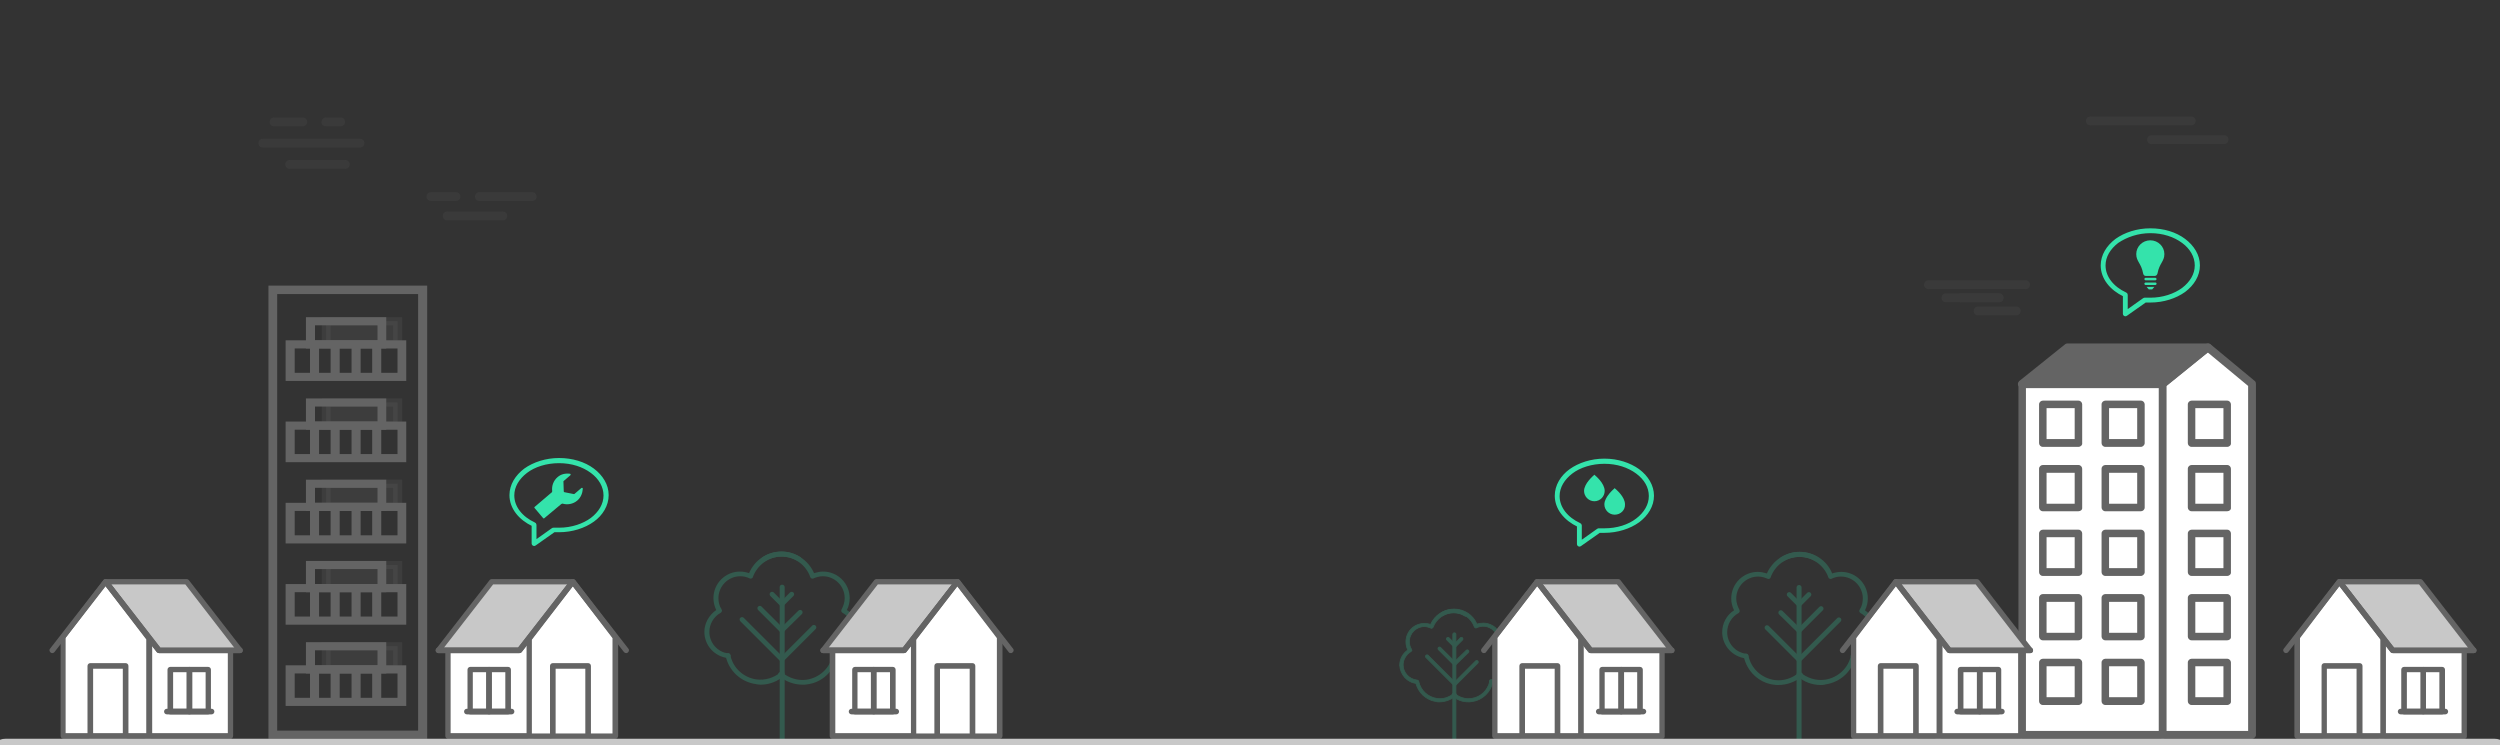 <?xml version="1.0" encoding="utf-8"?>
<!-- Generator: Adobe Illustrator 18.1.1, SVG Export Plug-In . SVG Version: 6.00 Build 0)  -->
<svg version="1.1" id="Layer_1" xmlns="http://www.w3.org/2000/svg" xmlns:xlink="http://www.w3.org/1999/xlink" x="0px" y="0px"
	 viewBox="0 0 800 238.5" enable-background="new 0 0 800 238.5" xml:space="preserve">
<rect x="0" y="0" width="800" height="238.5" fill="#333333" stroke="none"/>
<g opacity="0.22">
	<g>
		<path fill="#34E3AB" d="M250.3,237.4c0.4,0,0.8-0.3,0.8-0.8v-48.7c0-0.4-0.3-0.8-0.8-0.8s-0.8,0.3-0.8,0.8v48.7
			C249.5,237,249.9,237.4,250.3,237.4z"/>
		<g>
			<path fill="#34E3AB" d="M250.3,211.7c0.2,0,0.4-0.1,0.5-0.2l10.2-10.2c0.3-0.3,0.3-0.8,0-1.1c-0.3-0.3-0.8-0.3-1.1,0l-9.7,9.7
				l-12.2-12.2c-0.3-0.3-0.8-0.3-1.1,0c-0.3,0.3-0.3,0.8,0,1.1l12.7,12.7C249.9,211.6,250.1,211.7,250.3,211.7z"/>
			<path fill="#34E3AB" d="M250.3,202.4c0.2,0,0.4-0.1,0.5-0.2l5.8-5.7c0.3-0.3,0.3-0.8,0-1.1c-0.3-0.3-0.8-0.3-1.1,0l-5.3,5.2
				l-6.5-6.5c-0.3-0.3-0.8-0.3-1.1,0c-0.3,0.3-0.3,0.8,0,1.1l7,7C249.9,202.3,250.1,202.4,250.3,202.4z"/>
			<path fill="#34E3AB" d="M250.3,194c0.2,0,0.4-0.1,0.5-0.2l3.1-3.1c0.3-0.3,0.3-0.8,0-1.1c-0.3-0.3-0.8-0.3-1.1,0l-2.6,2.6
				l-2.6-2.6c-0.3-0.3-0.8-0.3-1.1,0c-0.3,0.3-0.3,0.8,0,1.1l3.1,3.1C249.9,193.9,250.1,194,250.3,194z"/>
		</g>
	</g>
	<g>
		<path fill="#34E3AB" d="M233,210.6c0.4,0,0.7-0.3,0.8-0.7c0-0.4-0.2-0.8-0.7-0.8c-3.5-0.4-6.1-3.4-6.1-6.9c0-2.5,1.4-4.9,3.6-6.1
			c0.2-0.1,0.3-0.3,0.4-0.5c0.1-0.2,0-0.4-0.1-0.6c-0.7-1.1-1-2.3-1-3.6c0-3.8,3.1-7,7-7c1,0,2,0.2,3,0.7c0.2,0.1,0.4,0.1,0.6,0
			c0.2-0.1,0.4-0.2,0.4-0.4c1.4-3.9,5.1-6.6,9.3-6.6c1.8,0,3.6,0.5,5.1,1.4c0.4,0.2,0.8,0.1,1-0.3c0.2-0.4,0.1-0.8-0.3-1
			c-1.8-1.1-3.8-1.7-5.9-1.7c-4.6,0-8.6,2.7-10.4,6.9c-0.9-0.3-1.9-0.5-2.9-0.5c-4.7,0-8.5,3.8-8.5,8.5c0,1.3,0.3,2.6,0.9,3.8
			c-2.3,1.6-3.8,4.2-3.8,7C225.4,206.5,228.6,210.1,233,210.6C232.9,210.6,232.9,210.6,233,210.6z"/>
		<path fill="#34E3AB" d="M243.4,219.1c2.7,0,5.4-1,7.4-2.8c0.3-0.3,0.4-0.8,0.1-1.1c-0.3-0.3-0.8-0.4-1.1-0.1
			c-2.1,1.8-5,2.7-7.8,2.3c-4.1-0.6-7.5-3.7-8.3-7.8c-0.1-0.4-0.5-0.7-0.9-0.6c-0.4,0.1-0.7,0.5-0.6,0.9c1,4.7,4.8,8.3,9.6,9
			C242.3,219,242.9,219.1,243.4,219.1z"/>
	</g>
	<g>
		<path fill="#34E3AB" d="M267.2,210.6C267.2,210.6,267.3,210.6,267.2,210.6c4.3-0.5,7.6-4.1,7.6-8.4c0-2.8-1.4-5.5-3.8-7
			c0.6-1.2,0.9-2.4,0.9-3.8c0-4.7-3.8-8.5-8.5-8.5c-1,0-1.9,0.2-2.9,0.5c-1.8-4.1-5.9-6.9-10.4-6.9c-2.1,0-4.2,0.6-5.9,1.7
			c-0.4,0.2-0.5,0.7-0.3,1c0.2,0.4,0.7,0.5,1,0.3c1.5-0.9,3.3-1.4,5.1-1.4c4.2,0,7.9,2.6,9.3,6.6c0.1,0.2,0.2,0.4,0.4,0.4
			c0.2,0.1,0.4,0.1,0.6,0c0.9-0.4,1.9-0.7,3-0.7c3.8,0,7,3.1,7,7c0,1.3-0.4,2.5-1,3.6c-0.1,0.2-0.1,0.4-0.1,0.6
			c0.1,0.2,0.2,0.4,0.4,0.5c2.2,1.2,3.6,3.6,3.6,6.1c0,3.5-2.6,6.5-6.1,6.9c-0.4,0-0.7,0.4-0.7,0.8
			C266.5,210.3,266.8,210.6,267.2,210.6z"/>
		<path fill="#34E3AB" d="M256.8,219.1c0.5,0,1,0,1.5-0.1c4.8-0.6,8.6-4.2,9.6-9c0.1-0.4-0.2-0.8-0.6-0.9c-0.4-0.1-0.8,0.2-0.9,0.6
			c-0.8,4.1-4.2,7.2-8.3,7.8c-2.8,0.4-5.6-0.5-7.8-2.3c-0.3-0.3-0.8-0.2-1.1,0.1c-0.3,0.3-0.2,0.8,0.1,1.1
			C251.5,218.1,254.1,219.1,256.8,219.1z"/>
	</g>
</g>
<g opacity="0.22">
	<g>
		<path fill="#34E3AB" stroke="#34E3AB" stroke-width="0.25" stroke-miterlimit="10" d="M465.4,237.4c0.3,0,0.5-0.2,0.5-0.5v-33.9
			c0-0.3-0.2-0.5-0.5-0.5s-0.5,0.2-0.5,0.5v33.9C464.9,237.1,465.1,237.4,465.4,237.4z"/>
		<g>
			<path fill="#34E3AB" stroke="#34E3AB" stroke-width="0.25" stroke-miterlimit="10" d="M465.4,219.5c0.1,0,0.3-0.1,0.4-0.2
				l7.1-7.1c0.2-0.2,0.2-0.5,0-0.7s-0.5-0.2-0.7,0l-6.7,6.7l-8.5-8.5c-0.2-0.2-0.5-0.2-0.7,0c-0.2,0.2-0.2,0.5,0,0.7l8.8,8.8
				C465.1,219.4,465.3,219.5,465.4,219.5z"/>
			<path fill="#34E3AB" stroke="#34E3AB" stroke-width="0.25" stroke-miterlimit="10" d="M465.4,213c0.1,0,0.3-0.1,0.4-0.2l4.1-4
				c0.2-0.2,0.2-0.5,0-0.7c-0.2-0.2-0.5-0.2-0.7,0l-3.7,3.6l-4.5-4.5c-0.2-0.2-0.5-0.2-0.7,0c-0.2,0.2-0.2,0.5,0,0.7l4.9,4.9
				C465.1,213,465.3,213,465.4,213z"/>
			<path fill="#34E3AB" stroke="#34E3AB" stroke-width="0.25" stroke-miterlimit="10" d="M465.4,207.2c0.1,0,0.3-0.1,0.4-0.2
				l2.2-2.2c0.2-0.2,0.2-0.5,0-0.7c-0.2-0.2-0.5-0.2-0.7,0l-1.8,1.8l-1.8-1.8c-0.2-0.2-0.5-0.2-0.7,0c-0.2,0.2-0.2,0.5,0,0.7
				l2.2,2.2C465.1,207.1,465.3,207.2,465.4,207.2z"/>
		</g>
	</g>
	<g>
		<path fill="#34E3AB" stroke="#34E3AB" stroke-width="0.25" stroke-miterlimit="10" d="M453.3,218.7c0.3,0,0.5-0.2,0.5-0.5
			c0-0.3-0.2-0.6-0.5-0.6c-2.4-0.3-4.3-2.4-4.3-4.8c0-1.8,1-3.4,2.5-4.3c0.1-0.1,0.2-0.2,0.3-0.3c0-0.1,0-0.3-0.1-0.4
			c-0.5-0.8-0.7-1.6-0.7-2.5c0-2.7,2.2-4.8,4.8-4.8c0.7,0,1.4,0.2,2.1,0.5c0.1,0.1,0.3,0.1,0.4,0c0.1-0.1,0.2-0.2,0.3-0.3
			c1-2.7,3.6-4.6,6.5-4.6c1.3,0,2.5,0.3,3.6,1c0.2,0.2,0.6,0.1,0.7-0.2c0.2-0.2,0.1-0.6-0.2-0.7c-1.2-0.8-2.7-1.2-4.1-1.2
			c-3.2,0-6,1.9-7.3,4.8c-0.6-0.2-1.3-0.3-2-0.3c-3.3,0-5.9,2.6-5.9,5.9c0,0.9,0.2,1.8,0.6,2.6c-1.6,1.1-2.6,2.9-2.6,4.9
			C448.1,215.9,450.3,218.4,453.3,218.7C453.3,218.7,453.3,218.7,453.3,218.7z"/>
		<path fill="#34E3AB" stroke="#34E3AB" stroke-width="0.25" stroke-miterlimit="10" d="M460.6,224.6c1.9,0,3.7-0.7,5.2-1.9
			c0.2-0.2,0.2-0.5,0.1-0.7c-0.2-0.2-0.5-0.2-0.7-0.1c-1.5,1.3-3.5,1.9-5.4,1.6c-2.9-0.4-5.2-2.6-5.8-5.4c-0.1-0.3-0.3-0.5-0.6-0.4
			c-0.3,0.1-0.5,0.3-0.4,0.6c0.7,3.3,3.4,5.8,6.7,6.2C459.8,224.6,460.2,224.6,460.6,224.6z"/>
	</g>
	<g>
		<path fill="#34E3AB" stroke="#34E3AB" stroke-width="0.25" stroke-miterlimit="10" d="M477.2,218.7
			C477.2,218.7,477.2,218.7,477.2,218.7c3-0.4,5.3-2.9,5.3-5.9c0-2-1-3.8-2.6-4.9c0.4-0.8,0.6-1.7,0.6-2.6c0-3.3-2.6-5.9-5.9-5.9
			c-0.7,0-1.4,0.1-2,0.3c-1.2-2.9-4.1-4.8-7.3-4.8c-1.5,0-2.9,0.4-4.1,1.2c-0.2,0.2-0.3,0.5-0.2,0.7c0.2,0.2,0.5,0.3,0.7,0.2
			c1.1-0.7,2.3-1,3.6-1c2.9,0,5.5,1.8,6.5,4.6c0,0.1,0.2,0.3,0.3,0.3c0.1,0.1,0.3,0.1,0.4,0c0.6-0.3,1.3-0.5,2.1-0.5
			c2.7,0,4.8,2.2,4.8,4.8c0,0.9-0.2,1.8-0.7,2.5c-0.1,0.1-0.1,0.3-0.1,0.4c0,0.1,0.1,0.3,0.3,0.3c1.6,0.8,2.5,2.5,2.5,4.3
			c0,2.5-1.8,4.5-4.3,4.8c-0.3,0-0.5,0.3-0.5,0.6C476.7,218.5,476.9,218.7,477.2,218.7z"/>
		<path fill="#34E3AB" stroke="#34E3AB" stroke-width="0.25" stroke-miterlimit="10" d="M469.9,224.6c0.4,0,0.7,0,1.1-0.1
			c3.3-0.4,6-3,6.7-6.2c0.1-0.3-0.1-0.6-0.4-0.6c-0.3-0.1-0.6,0.1-0.6,0.4c-0.6,2.8-2.9,5-5.8,5.4c-1.9,0.3-3.9-0.3-5.4-1.6
			c-0.2-0.2-0.6-0.2-0.7,0.1c-0.2,0.2-0.2,0.6,0.1,0.7C466.2,224,468,224.6,469.9,224.6z"/>
	</g>
</g>
<path fill="#FFFFFF" d="M607,192c-0.4,0-0.7-0.3-0.7-0.7v-0.8h-0.8c-0.4,0-0.7-0.3-0.7-0.7c0-0.4,0.3-0.7,0.7-0.7h0.8v-0.8
	c0-0.4,0.3-0.7,0.7-0.7s0.7,0.3,0.7,0.7v0.8h0.8c0.4,0,0.7,0.3,0.7,0.7c0,0.4-0.3,0.7-0.7,0.7h-0.8v0.8
	C607.7,191.7,607.4,192,607,192z"/>
<g opacity="0.22">
	<g>
		<path fill="#34E3AB" d="M575.7,237.5c-0.4,0-0.8-0.3-0.8-0.8V188c0-0.4,0.3-0.8,0.8-0.8c0.4,0,0.8,0.3,0.8,0.8v48.7
			C576.4,237.2,576.1,237.5,575.7,237.5z"/>
		<g>
			<path fill="#34E3AB" d="M575.6,211.8c-0.2,0-0.4-0.1-0.5-0.2l-10.2-10.2c-0.3-0.3-0.3-0.8,0-1.1c0.3-0.3,0.8-0.3,1.1,0l9.7,9.7
				l12.2-12.2c0.3-0.3,0.8-0.3,1.1,0c0.3,0.3,0.3,0.8,0,1.1l-12.7,12.7C576,211.7,575.8,211.8,575.6,211.8z"/>
			<path fill="#34E3AB" d="M575.6,202.5c-0.2,0-0.4-0.1-0.5-0.2l-5.8-5.7c-0.3-0.3-0.3-0.8,0-1.1c0.3-0.3,0.8-0.3,1.1,0l5.3,5.2
				l6.5-6.5c0.3-0.3,0.8-0.3,1.1,0c0.3,0.3,0.3,0.8,0,1.1l-7,7C576,202.4,575.8,202.5,575.6,202.5z"/>
			<path fill="#34E3AB" d="M575.6,194.1c-0.2,0-0.4-0.1-0.5-0.2l-3.1-3.1c-0.3-0.3-0.3-0.8,0-1.1c0.3-0.3,0.8-0.3,1.1,0l2.6,2.6
				l2.6-2.6c0.3-0.3,0.8-0.3,1.1,0c0.3,0.3,0.3,0.8,0,1.1l-3.1,3.1C576,194,575.8,194.1,575.6,194.1z"/>
		</g>
	</g>
	<g>
		<path fill="#34E3AB" d="M593,210.7c-0.4,0-0.7-0.3-0.8-0.7c0-0.4,0.2-0.8,0.7-0.8c3.5-0.4,6.1-3.4,6.1-6.9c0-2.5-1.4-4.9-3.6-6.1
			c-0.2-0.1-0.3-0.3-0.4-0.5c-0.1-0.2,0-0.4,0.1-0.6c0.7-1.1,1-2.3,1-3.6c0-3.8-3.1-7-7-7c-1,0-2,0.2-3,0.7c-0.2,0.1-0.4,0.1-0.6,0
			c-0.2-0.1-0.4-0.2-0.4-0.4c-1.4-3.9-5.1-6.6-9.3-6.6c-1.8,0-3.6,0.5-5.1,1.4c-0.4,0.2-0.8,0.1-1-0.3c-0.2-0.4-0.1-0.8,0.3-1
			c1.8-1.1,3.8-1.7,5.9-1.7c4.6,0,8.7,2.7,10.4,6.9c0.9-0.3,1.9-0.5,2.9-0.5c4.7,0,8.5,3.8,8.5,8.5c0,1.3-0.3,2.6-0.9,3.8
			c2.3,1.6,3.8,4.2,3.8,7C600.5,206.6,597.3,210.2,593,210.7C593,210.7,593,210.7,593,210.7z"/>
		<path fill="#34E3AB" d="M582.6,219.2c-2.7,0-5.4-1-7.4-2.8c-0.3-0.3-0.4-0.8-0.1-1.1c0.3-0.3,0.8-0.4,1.1-0.1
			c2.1,1.8,5,2.7,7.8,2.3c4.1-0.6,7.5-3.7,8.3-7.8c0.1-0.4,0.5-0.7,0.9-0.6c0.4,0.1,0.7,0.5,0.6,0.9c-1,4.7-4.8,8.3-9.6,9
			C583.6,219.2,583.1,219.2,582.6,219.2z"/>
	</g>
	<g>
		<path fill="#34E3AB" d="M558.7,210.7C558.7,210.7,558.7,210.7,558.7,210.7c-4.3-0.5-7.6-4.1-7.6-8.4c0-2.8,1.4-5.5,3.8-7
			c-0.6-1.2-0.9-2.4-0.9-3.8c0-4.7,3.8-8.5,8.5-8.5c1,0,1.9,0.2,2.9,0.5c1.8-4.1,5.9-6.9,10.4-6.9c2.1,0,4.2,0.6,5.9,1.7
			c0.4,0.2,0.5,0.7,0.3,1c-0.2,0.4-0.7,0.5-1,0.3c-1.5-0.9-3.3-1.4-5.1-1.4c-4.2,0-7.9,2.6-9.3,6.6c-0.1,0.2-0.2,0.4-0.4,0.4
			c-0.2,0.1-0.4,0.1-0.6,0c-0.9-0.4-1.9-0.7-3-0.7c-3.8,0-7,3.1-7,7c0,1.3,0.4,2.5,1,3.6c0.1,0.2,0.1,0.4,0.1,0.6
			c-0.1,0.2-0.2,0.4-0.4,0.5c-2.2,1.2-3.6,3.6-3.6,6.1c0,3.5,2.6,6.5,6.1,6.9c0.4,0,0.7,0.4,0.7,0.8
			C559.4,210.4,559.1,210.7,558.7,210.7z"/>
		<path fill="#34E3AB" d="M569.1,219.2c-0.5,0-1,0-1.5-0.1c-4.8-0.6-8.6-4.3-9.6-9c-0.1-0.4,0.2-0.8,0.6-0.9
			c0.4-0.1,0.8,0.2,0.9,0.6c0.8,4.1,4.2,7.2,8.3,7.8c2.8,0.4,5.6-0.5,7.8-2.3c0.3-0.3,0.8-0.2,1.1,0.1c0.3,0.3,0.2,0.8-0.1,1.1
			C574.5,218.2,571.8,219.2,569.1,219.2z"/>
	</g>
</g>
<g opacity="0.15">
	<g>
		<path fill="#646464" d="M639.7,96.7h-17c-0.8,0-1.4-0.6-1.4-1.4c0-0.8,0.6-1.4,1.4-1.4h17c0.8,0,1.4,0.6,1.4,1.4
			C641.1,96.1,640.5,96.7,639.7,96.7z"/>
		<path fill="#646464" d="M645.2,100.9H633c-0.8,0-1.4-0.6-1.4-1.4c0-0.8,0.6-1.4,1.4-1.4h12.2c0.8,0,1.4,0.6,1.4,1.4
			C646.6,100.3,646,100.9,645.2,100.9z"/>
	</g>
	<g>
		<path fill="#646464" d="M648.2,92.5h-31.1c-0.8,0-1.4-0.6-1.4-1.4c0-0.8,0.6-1.4,1.4-1.4h31.1c0.8,0,1.4,0.6,1.4,1.4
			C649.6,91.9,648.9,92.5,648.2,92.5z"/>
		<path fill="#646464" d="M639.7,96.7h-12.2c-0.8,0-1.4-0.6-1.4-1.4c0-0.8,0.6-1.4,1.4-1.4h12.2c0.8,0,1.4,0.6,1.4,1.4
			C641.1,96.1,640.5,96.7,639.7,96.7z"/>
	</g>
</g>
<g opacity="0.15">
	<path fill="#646464" d="M701.2,40.1h-32.3c-0.8,0-1.4-0.6-1.4-1.4c0-0.8,0.6-1.4,1.4-1.4h32.3c0.8,0,1.4,0.6,1.4,1.4
		C702.6,39.5,702,40.1,701.2,40.1z"/>
	<path fill="#646464" d="M711.7,46.1h-23.2c-0.8,0-1.4-0.6-1.4-1.4c0-0.8,0.6-1.4,1.4-1.4h23.2c0.8,0,1.4,0.6,1.4,1.4
		C713.1,45.5,712.5,46.1,711.7,46.1z"/>
</g>
<g>
	<rect x="647" y="122.9" fill="#FFFFFF" width="45" height="112.2"/>
	<path fill="#646464" d="M692.1,236.4h-45c-0.7,0-1.2-0.6-1.2-1.2V122.9c0-0.7,0.6-1.2,1.2-1.2h45c0.7,0,1.2,0.6,1.2,1.2v112.2
		C693.3,235.8,692.7,236.4,692.1,236.4z M648.3,233.9h42.6V124.2h-42.6V233.9z"/>
</g>
<g>
	<polygon fill="#FFFFFF" points="692.1,122.9 692.1,235.2 720.6,235.2 720.6,122.9 706.5,111.2 	"/>
	<path fill="#646464" d="M720.6,236.4h-28.6c-0.7,0-1.2-0.6-1.2-1.2V122.9c0-0.4,0.2-0.7,0.5-1l14.5-11.7c0.5-0.4,1.1-0.4,1.6,0
		l14.1,11.7c0.3,0.2,0.4,0.6,0.4,1v112.3C721.9,235.8,721.3,236.4,720.6,236.4z M693.3,233.9h26.1V123.5l-12.9-10.7l-13.2,10.7
		V233.9z"/>
</g>
<g>
	<polygon fill="#646464" points="647,122.9 651.4,122.9 692.1,122.9 706.5,111.2 661.6,111.2 	"/>
	<path fill="#646464" d="M647,124.1c-0.5,0-1-0.3-1.2-0.8c-0.2-0.5,0-1,0.4-1.4l14.6-11.7c0.2-0.2,0.5-0.3,0.8-0.3h44.9
		c0.5,0,1,0.3,1.2,0.8s0,1-0.4,1.4l-14.5,11.7c-0.2,0.2-0.5,0.3-0.8,0.3h-40.6L647,124.1L647,124.1z M662.1,112.5l-11.5,9.2l0.9,0
		h40.2l11.4-9.2H662.1z"/>
</g>
<g>
	<path fill="#646464" d="M712.7,143h-11.4c-0.7,0-1.2-0.6-1.2-1.2v-12.4c0-0.7,0.6-1.2,1.2-1.2h11.4c0.7,0,1.2,0.6,1.2,1.2v12.4
		C714,142.4,713.4,143,712.7,143z M702.5,140.5h9v-9.9h-9V140.5z"/>
	<path fill="#646464" d="M712.7,163.6h-11.4c-0.7,0-1.2-0.6-1.2-1.2V150c0-0.7,0.6-1.2,1.2-1.2h11.4c0.7,0,1.2,0.6,1.2,1.2v12.4
		C714,163.1,713.4,163.6,712.7,163.6z M702.5,161.2h9v-9.9h-9V161.2z"/>
	<path fill="#646464" d="M712.7,184.3h-11.4c-0.7,0-1.2-0.6-1.2-1.2v-12.4c0-0.7,0.6-1.2,1.2-1.2h11.4c0.7,0,1.2,0.6,1.2,1.2v12.4
		C714,183.7,713.4,184.3,712.7,184.3z M702.5,181.8h9v-9.9h-9V181.8z"/>
	<path fill="#646464" d="M712.7,204.9h-11.4c-0.7,0-1.2-0.6-1.2-1.2v-12.4c0-0.7,0.6-1.2,1.2-1.2h11.4c0.7,0,1.2,0.6,1.2,1.2v12.4
		C714,204.4,713.4,204.9,712.7,204.9z M702.5,202.5h9v-9.9h-9V202.5z"/>
	<path fill="#646464" d="M712.7,225.6h-11.4c-0.7,0-1.2-0.6-1.2-1.2v-12.4c0-0.7,0.6-1.2,1.2-1.2h11.4c0.7,0,1.2,0.6,1.2,1.2v12.4
		C714,225,713.4,225.6,712.7,225.6z M702.5,223.1h9v-9.9h-9V223.1z"/>
</g>
<g>
	<g>
		<path fill="#646464" d="M685.1,143h-11.4c-0.7,0-1.2-0.6-1.2-1.2v-12.4c0-0.7,0.6-1.2,1.2-1.2h11.4c0.7,0,1.2,0.6,1.2,1.2v12.4
			C686.3,142.4,685.7,143,685.1,143z M674.9,140.5h9v-9.9h-9V140.5z"/>
	</g>
	<g>
		<path fill="#646464" d="M685.1,163.6h-11.4c-0.7,0-1.2-0.6-1.2-1.2V150c0-0.7,0.6-1.2,1.2-1.2h11.4c0.7,0,1.2,0.6,1.2,1.2v12.4
			C686.3,163.1,685.7,163.6,685.1,163.6z M674.9,161.2h9v-9.9h-9V161.2z"/>
	</g>
	<g>
		<path fill="#646464" d="M685.1,184.3h-11.4c-0.7,0-1.2-0.6-1.2-1.2v-12.4c0-0.7,0.6-1.2,1.2-1.2h11.4c0.7,0,1.2,0.6,1.2,1.2v12.4
			C686.3,183.7,685.7,184.3,685.1,184.3z M674.9,181.8h9v-9.9h-9V181.8z"/>
	</g>
	<g>
		<path fill="#646464" d="M685.1,204.9h-11.4c-0.7,0-1.2-0.6-1.2-1.2v-12.4c0-0.7,0.6-1.2,1.2-1.2h11.4c0.7,0,1.2,0.6,1.2,1.2v12.4
			C686.3,204.4,685.7,204.9,685.1,204.9z M674.9,202.5h9v-9.9h-9V202.5z"/>
	</g>
	<g>
		<path fill="#646464" d="M685.1,225.6h-11.4c-0.7,0-1.2-0.6-1.2-1.2v-12.4c0-0.7,0.6-1.2,1.2-1.2h11.4c0.7,0,1.2,0.6,1.2,1.2v12.4
			C686.3,225,685.7,225.6,685.1,225.6z M674.9,223.1h9v-9.9h-9V223.1z"/>
	</g>
</g>
<g>
	<g>
		<path fill="#646464" d="M665.1,143h-11.4c-0.7,0-1.2-0.6-1.2-1.2v-12.4c0-0.7,0.6-1.2,1.2-1.2h11.4c0.7,0,1.2,0.6,1.2,1.2v12.4
			C666.4,142.4,665.8,143,665.1,143z M654.9,140.5h9v-9.9h-9V140.5z"/>
	</g>
	<g>
		<path fill="#646464" d="M665.1,163.6h-11.4c-0.7,0-1.2-0.6-1.2-1.2V150c0-0.7,0.6-1.2,1.2-1.2h11.4c0.7,0,1.2,0.6,1.2,1.2v12.4
			C666.4,163.1,665.8,163.6,665.1,163.6z M654.9,161.2h9v-9.9h-9V161.2z"/>
	</g>
	<g>
		<path fill="#646464" d="M665.1,184.3h-11.4c-0.7,0-1.2-0.6-1.2-1.2v-12.4c0-0.7,0.6-1.2,1.2-1.2h11.4c0.7,0,1.2,0.6,1.2,1.2v12.4
			C666.4,183.7,665.8,184.3,665.1,184.3z M654.9,181.8h9v-9.9h-9V181.8z"/>
	</g>
	<g>
		<path fill="#646464" d="M665.1,204.9h-11.4c-0.7,0-1.2-0.6-1.2-1.2v-12.4c0-0.7,0.6-1.2,1.2-1.2h11.4c0.7,0,1.2,0.6,1.2,1.2v12.4
			C666.4,204.4,665.8,204.9,665.1,204.9z M654.9,202.5h9v-9.9h-9V202.5z"/>
	</g>
	<g>
		<path fill="#646464" d="M665.1,225.6h-11.4c-0.7,0-1.2-0.6-1.2-1.2v-12.4c0-0.7,0.6-1.2,1.2-1.2h11.4c0.7,0,1.2,0.6,1.2,1.2v12.4
			C666.4,225,665.8,225.6,665.1,225.6z M654.9,223.1h9v-9.9h-9V223.1z"/>
	</g>
</g>
<g>
	<polygon fill="#FFFFFF" points="619.7,235.5 619.7,196.7 646.7,208.2 646.7,235.5 	"/>
	<path fill="#646464" d="M646.7,236.4h-27c-0.5,0-0.9-0.4-0.9-0.9v-38.8c0-0.3,0.1-0.6,0.4-0.7c0.2-0.2,0.6-0.2,0.8-0.1l27,11.5
		c0.3,0.1,0.5,0.5,0.5,0.8v27.3C647.5,236,647.1,236.4,646.7,236.4z M620.6,234.6h25.2v-25.8l-25.2-10.7V234.6z"/>
</g>
<g>
	<polygon fill="#C8C8C8" points="606.7,186.2 623.8,208.1 649.7,208.1 632.6,186.2 	"/>
	<path fill="#646464" d="M649.7,209h-25.9c-0.3,0-0.5-0.1-0.7-0.3l-17.1-22c-0.2-0.3-0.2-0.6-0.1-0.9c0.1-0.3,0.5-0.5,0.8-0.5h25.9
		c0.3,0,0.5,0.1,0.7,0.3l17.1,22c0.2,0.3,0.2,0.6,0.1,0.9C650.4,208.8,650.1,209,649.7,209z M624.2,207.3h23.7L632.2,187h-23.7
		L624.2,207.3z"/>
</g>
<g>
	<polygon fill="#FFFFFF" points="620.7,204.4 620.7,235.5 593.2,235.5 593.2,203.9 606.7,186.2 	"/>
	<path fill="#646464" d="M620.7,236.4h-27.5c-0.5,0-0.9-0.4-0.9-0.9v-31.6c0-0.2,0.1-0.4,0.2-0.5l13.5-17.7c0.2-0.2,0.4-0.3,0.7-0.3
		h0c0.3,0,0.5,0.1,0.7,0.3l14,18.2c0.1,0.2,0.2,0.3,0.2,0.5v31.1C621.5,236,621.2,236.4,620.7,236.4z M594,234.6h25.7v-30
		l-13.1-17.1L594,204.2V234.6z"/>
</g>
<path fill="#646464" d="M589.6,209c-0.2,0-0.4-0.1-0.5-0.2c-0.4-0.3-0.5-0.9-0.2-1.2l17.1-22c0.2-0.2,0.4-0.3,0.7-0.3
	s0.5,0.1,0.7,0.3l16.8,21.6h25.5c0.5,0,0.9,0.4,0.9,0.9c0,0.5-0.4,0.9-0.9,0.9h-25.9c-0.3,0-0.5-0.1-0.7-0.3l-16.4-21.1l-16.4,21.1
	C590.1,208.9,589.9,209,589.6,209z"/>
<g>
	<rect x="601.8" y="213.1" fill="#FFFFFF" width="11.3" height="22.4"/>
	<path fill="#646464" d="M613.1,236.4h-11.3c-0.5,0-0.9-0.4-0.9-0.9v-22.4c0-0.5,0.4-0.9,0.9-0.9h11.3c0.5,0,0.9,0.4,0.9,0.9v22.4
		C614,236,613.6,236.4,613.1,236.4z M602.7,234.6h9.5V214h-9.5V234.6z"/>
</g>
<g>
	<g>
		<path fill="#646464" d="M639.5,228.6h-6c-0.5,0-0.9-0.4-0.9-0.9v-13.4c0-0.5,0.4-0.9,0.9-0.9h6c0.5,0,0.9,0.4,0.9,0.9v13.4
			C640.4,228.2,640,228.6,639.5,228.6z M634.4,226.8h4.3v-11.7h-4.3V226.8z"/>
		<path fill="#646464" d="M633.5,228.6h-6.1c-0.5,0-0.9-0.4-0.9-0.9v-13.4c0-0.5,0.4-0.9,0.9-0.9h6.1c0.5,0,0.9,0.4,0.9,0.9v13.4
			C634.4,228.2,634,228.6,633.5,228.6z M628.3,226.8h4.4v-11.7h-4.4V226.8z"/>
	</g>
	<path fill="#646464" d="M640.6,228.6h-14.3c-0.5,0-0.9-0.4-0.9-0.9s0.4-0.9,0.9-0.9h14.3c0.5,0,0.9,0.4,0.9,0.9
		S641.1,228.6,640.6,228.6z"/>
</g>
<path fill="#FFFFFF" d="M34.1,192c-0.4,0-0.7-0.3-0.7-0.7v-0.8h-0.8c-0.4,0-0.7-0.3-0.7-0.7c0-0.4,0.3-0.7,0.7-0.7h0.8v-0.8
	c0-0.4,0.3-0.7,0.7-0.7c0.4,0,0.7,0.3,0.7,0.7v0.8h0.8c0.4,0,0.7,0.3,0.7,0.7c0,0.4-0.3,0.7-0.7,0.7h-0.8v0.8
	C34.8,191.7,34.5,192,34.1,192z"/>
<g>
	<polygon fill="#FFFFFF" points="46.8,235.5 46.8,196.7 73.8,208.2 73.8,235.5 	"/>
	<path fill="#646464" d="M73.8,236.4h-27c-0.5,0-0.9-0.4-0.9-0.9v-38.8c0-0.3,0.1-0.6,0.4-0.7c0.2-0.2,0.6-0.2,0.8-0.1l27,11.5
		c0.3,0.1,0.5,0.5,0.5,0.8v27.3C74.6,236,74.2,236.4,73.8,236.4z M47.7,234.6h25.2v-25.8l-25.2-10.7V234.6z"/>
</g>
<g>
	<polygon fill="#C8C8C8" points="33.8,186.2 50.9,208.1 76.8,208.1 59.7,186.2 	"/>
	<path fill="#646464" d="M76.8,209H50.9c-0.3,0-0.5-0.1-0.7-0.3l-17.1-22c-0.2-0.3-0.2-0.6-0.1-0.9c0.1-0.3,0.5-0.5,0.8-0.5h25.9
		c0.3,0,0.5,0.1,0.7,0.3l17.1,22c0.2,0.3,0.2,0.6,0.1,0.9C77.5,208.8,77.1,209,76.8,209z M51.3,207.3H75L59.3,187H35.6L51.3,207.3z"
		/>
</g>
<g>
	<polygon fill="#FFFFFF" points="47.8,204.4 47.8,235.5 20.3,235.5 20.3,203.9 33.8,186.2 	"/>
	<path fill="#646464" d="M47.8,236.4H20.3c-0.5,0-0.9-0.4-0.9-0.9v-31.6c0-0.2,0.1-0.4,0.2-0.5l13.5-17.7c0.2-0.2,0.4-0.3,0.7-0.3h0
		c0.3,0,0.5,0.1,0.7,0.3l14,18.2c0.1,0.2,0.2,0.3,0.2,0.5v31.1C48.6,236,48.3,236.4,47.8,236.4z M21.1,234.6h25.7v-30l-13.1-17.1
		l-12.7,16.6V234.6z"/>
</g>
<path fill="#646464" d="M16.7,209c-0.2,0-0.4-0.1-0.5-0.2c-0.4-0.3-0.5-0.9-0.2-1.2l17.1-22c0.2-0.2,0.4-0.3,0.7-0.3
	s0.5,0.1,0.7,0.3l16.8,21.6h25.5c0.5,0,0.9,0.4,0.9,0.9c0,0.5-0.4,0.9-0.9,0.9H50.9c-0.3,0-0.5-0.1-0.7-0.3l-16.4-21.1l-16.4,21.1
	C17.2,208.9,17,209,16.7,209z"/>
<g>
	<rect x="28.9" y="213.1" fill="#FFFFFF" width="11.3" height="22.4"/>
	<path fill="#646464" d="M40.2,236.4H28.9c-0.5,0-0.9-0.4-0.9-0.9v-22.4c0-0.5,0.4-0.9,0.9-0.9h11.3c0.5,0,0.9,0.4,0.9,0.9v22.4
		C41.1,236,40.7,236.4,40.2,236.4z M29.8,234.6h9.5V214h-9.5V234.6z"/>
</g>
<g>
	<g>
		<path fill="#646464" d="M66.6,228.6h-6c-0.5,0-0.9-0.4-0.9-0.9v-13.4c0-0.5,0.4-0.9,0.9-0.9h6c0.5,0,0.9,0.4,0.9,0.9v13.4
			C67.5,228.2,67.1,228.6,66.6,228.6z M61.5,226.8h4.3v-11.7h-4.3V226.8z"/>
		<path fill="#646464" d="M60.6,228.6h-6.1c-0.5,0-0.9-0.4-0.9-0.9v-13.4c0-0.5,0.4-0.9,0.9-0.9h6.1c0.5,0,0.9,0.4,0.9,0.9v13.4
			C61.5,228.2,61.1,228.6,60.6,228.6z M55.4,226.8h4.4v-11.7h-4.4V226.8z"/>
	</g>
	<path fill="#646464" d="M67.7,228.6H53.4c-0.5,0-0.9-0.4-0.9-0.9s0.4-0.9,0.9-0.9h14.3c0.5,0,0.9,0.4,0.9,0.9
		S68.2,228.6,67.7,228.6z"/>
</g>
<path fill="#FFFFFF" d="M492.3,192c-0.4,0-0.7-0.3-0.7-0.7v-0.8h-0.8c-0.4,0-0.7-0.3-0.7-0.7c0-0.4,0.3-0.7,0.7-0.7h0.8v-0.8
	c0-0.4,0.3-0.7,0.7-0.7c0.4,0,0.7,0.3,0.7,0.7v0.8h0.8c0.4,0,0.7,0.3,0.7,0.7c0,0.4-0.3,0.7-0.7,0.7h-0.8v0.8
	C492.9,191.7,492.6,192,492.3,192z"/>
<g>
	<polygon fill="#FFFFFF" points="504.9,235.5 504.9,196.7 531.9,208.2 531.9,235.5 	"/>
	<path fill="#646464" d="M531.9,236.4h-27c-0.5,0-0.9-0.4-0.9-0.9v-38.8c0-0.3,0.1-0.6,0.4-0.7c0.2-0.2,0.6-0.2,0.8-0.1l27,11.5
		c0.3,0.1,0.5,0.5,0.5,0.8v27.3C532.8,236,532.4,236.4,531.9,236.4z M505.8,234.6H531v-25.8l-25.2-10.7V234.6z"/>
</g>
<g>
	<polygon fill="#C8C8C8" points="491.9,186.2 509,208.1 535,208.1 517.9,186.2 	"/>
	<path fill="#646464" d="M535,209H509c-0.3,0-0.5-0.1-0.7-0.3l-17.1-22c-0.2-0.3-0.2-0.6-0.1-0.9c0.1-0.3,0.5-0.5,0.8-0.5h25.9
		c0.3,0,0.5,0.1,0.7,0.3l17.1,22c0.2,0.3,0.2,0.6,0.1,0.9C535.6,208.8,535.3,209,535,209z M509.5,207.3h23.7L517.4,187h-23.7
		L509.5,207.3z"/>
</g>
<g>
	<polygon fill="#FFFFFF" points="505.9,204.4 505.9,235.5 478.4,235.5 478.4,203.9 491.9,186.2 	"/>
	<path fill="#646464" d="M505.9,236.4h-27.5c-0.5,0-0.9-0.4-0.9-0.9v-31.6c0-0.2,0.1-0.4,0.2-0.5l13.5-17.7c0.2-0.2,0.4-0.3,0.7-0.3
		h0c0.3,0,0.5,0.1,0.7,0.3l14,18.2c0.1,0.2,0.2,0.3,0.2,0.5v31.1C506.8,236,506.4,236.4,505.9,236.4z M479.3,234.6H505v-30
		l-13.1-17.1l-12.7,16.6V234.6z"/>
</g>
<path fill="#646464" d="M474.8,209c-0.2,0-0.4-0.1-0.5-0.2c-0.4-0.3-0.5-0.9-0.2-1.2l17.1-22c0.2-0.2,0.4-0.3,0.7-0.3
	c0.3,0,0.5,0.1,0.7,0.3l16.8,21.6H535c0.5,0,0.9,0.4,0.9,0.9c0,0.5-0.4,0.9-0.9,0.9H509c-0.3,0-0.5-0.1-0.7-0.3l-16.4-21.1
	l-16.4,21.1C475.4,208.9,475.1,209,474.8,209z"/>
<g>
	<rect x="487.1" y="213.1" fill="#FFFFFF" width="11.3" height="22.4"/>
	<path fill="#646464" d="M498.4,236.4h-11.3c-0.5,0-0.9-0.4-0.9-0.9v-22.4c0-0.5,0.4-0.9,0.9-0.9h11.3c0.5,0,0.9,0.4,0.9,0.9v22.4
		C499.3,236,498.9,236.4,498.4,236.4z M488,234.6h9.5V214H488V234.6z"/>
</g>
<g>
	<g>
		<path fill="#646464" d="M524.8,228.6h-6c-0.5,0-0.9-0.4-0.9-0.9v-13.4c0-0.5,0.4-0.9,0.9-0.9h6c0.5,0,0.9,0.4,0.9,0.9v13.4
			C525.7,228.2,525.3,228.6,524.8,228.6z M519.6,226.8h4.3v-11.7h-4.3V226.8z"/>
		<path fill="#646464" d="M518.8,228.6h-6.1c-0.5,0-0.9-0.4-0.9-0.9v-13.4c0-0.5,0.4-0.9,0.9-0.9h6.1c0.5,0,0.9,0.4,0.9,0.9v13.4
			C519.6,228.2,519.2,228.6,518.8,228.6z M513.5,226.8h4.4v-11.7h-4.4V226.8z"/>
	</g>
	<path fill="#646464" d="M525.9,228.6h-14.3c-0.5,0-0.9-0.4-0.9-0.9s0.4-0.9,0.9-0.9h14.3c0.5,0,0.9,0.4,0.9,0.9
		S526.3,228.6,525.9,228.6z"/>
</g>
<path fill="#FFFFFF" d="M183,192c0.4,0,0.7-0.3,0.7-0.7v-0.8h0.8c0.4,0,0.7-0.3,0.7-0.7c0-0.4-0.3-0.7-0.7-0.7h-0.8v-0.8
	c0-0.4-0.3-0.7-0.7-0.7c-0.4,0-0.7,0.3-0.7,0.7v0.8h-0.8c-0.4,0-0.7,0.3-0.7,0.7c0,0.4,0.3,0.7,0.7,0.7h0.8v0.8
	C182.3,191.7,182.6,192,183,192z"/>
<g opacity="0.15">
	<path fill="#646464" d="M153.4,64.3h16.9c0.8,0,1.4-0.6,1.4-1.4c0-0.8-0.6-1.4-1.4-1.4h-16.9c-0.8,0-1.4,0.6-1.4,1.4
		C152,63.7,152.6,64.3,153.4,64.3z"/>
	<path fill="#646464" d="M137.9,64.3h8c0.8,0,1.4-0.6,1.4-1.4c0-0.8-0.6-1.4-1.4-1.4h-8c-0.8,0-1.4,0.6-1.4,1.4
		C136.5,63.7,137.1,64.3,137.9,64.3z"/>
	<path fill="#646464" d="M143.1,70.5h17.8c0.8,0,1.4-0.6,1.4-1.4c0-0.8-0.6-1.4-1.4-1.4h-17.8c-0.8,0-1.4,0.6-1.4,1.4
		C141.7,69.9,142.3,70.5,143.1,70.5z"/>
</g>
<g opacity="0.15">
	<path fill="#646464" d="M84.1,47.2h31.1c0.8,0,1.4-0.6,1.4-1.4c0-0.8-0.6-1.4-1.4-1.4H84.1c-0.8,0-1.4,0.6-1.4,1.4
		C82.7,46.6,83.3,47.2,84.1,47.2z"/>
	<path fill="#646464" d="M92.7,54h17.8c0.8,0,1.4-0.6,1.4-1.4c0-0.8-0.6-1.4-1.4-1.4H92.7c-0.8,0-1.4,0.6-1.4,1.4
		C91.3,53.4,91.9,54,92.7,54z"/>
	<g>
		<path fill="#646464" d="M87.7,40.4h9.2c0.8,0,1.4-0.6,1.4-1.4c0-0.8-0.6-1.4-1.4-1.4h-9.2c-0.8,0-1.4,0.6-1.4,1.4
			C86.3,39.8,86.9,40.4,87.7,40.4z"/>
		<path fill="#646464" d="M104.3,40.4h4.7c0.8,0,1.4-0.6,1.4-1.4c0-0.8-0.6-1.4-1.4-1.4h-4.7c-0.8,0-1.4,0.6-1.4,1.4
			C102.8,39.8,103.5,40.4,104.3,40.4z"/>
	</g>
</g>
<g>
	<polygon fill="#FFFFFF" points="170.3,235.5 170.3,196.7 143.4,208.2 143.4,235.5 	"/>
	<path fill="#646464" d="M142.5,235.5v-27.3c0-0.4,0.2-0.7,0.5-0.8l27-11.5c0.3-0.1,0.6-0.1,0.8,0.1c0.2,0.2,0.4,0.4,0.4,0.7v38.8
		c0,0.5-0.4,0.9-0.9,0.9h-27C142.9,236.4,142.5,236,142.5,235.5z M169.4,198.1l-25.2,10.7v25.8h25.2V198.1z"/>
</g>
<g>
	<polygon fill="#C8C8C8" points="183.3,186.2 166.2,208.1 140.3,208.1 157.4,186.2 	"/>
	<path fill="#646464" d="M139.5,208.5c-0.1-0.3-0.1-0.7,0.1-0.9l17.1-22c0.2-0.2,0.4-0.3,0.7-0.3h25.9c0.3,0,0.6,0.2,0.8,0.5
		c0.1,0.3,0.1,0.7-0.1,0.9l-17.1,22c-0.2,0.2-0.4,0.3-0.7,0.3h-25.9C140,209,139.7,208.8,139.5,208.5z M181.5,187h-23.7l-15.7,20.2
		h23.7L181.5,187z"/>
</g>
<g>
	<polygon fill="#FFFFFF" points="169.3,204.4 169.3,235.5 196.9,235.5 196.9,203.9 183.3,186.2 	"/>
	<path fill="#646464" d="M168.5,235.5v-31.1c0-0.2,0.1-0.4,0.2-0.5l14-18.2c0.2-0.2,0.4-0.3,0.7-0.3c0,0,0,0,0,0
		c0.3,0,0.5,0.1,0.7,0.3l13.5,17.7c0.1,0.2,0.2,0.3,0.2,0.5v31.6c0,0.5-0.4,0.9-0.9,0.9h-27.5C168.9,236.4,168.5,236,168.5,235.5z
		 M196,204.2l-12.7-16.6l-13.1,17.1v30H196V204.2z"/>
</g>
<path fill="#646464" d="M200.4,209c0.2,0,0.4-0.1,0.5-0.2c0.4-0.3,0.5-0.9,0.2-1.2l-17.1-22c-0.2-0.2-0.4-0.3-0.7-0.3
	c-0.3,0-0.5,0.1-0.7,0.3l-16.8,21.6h-25.5c-0.5,0-0.9,0.4-0.9,0.9c0,0.5,0.4,0.9,0.9,0.9h25.9c0.3,0,0.5-0.1,0.7-0.3l16.4-21.1
	l16.4,21.1C199.9,208.9,200.2,209,200.4,209z"/>
<g>
	<rect x="176.9" y="213.1" fill="#FFFFFF" width="11.3" height="22.4"/>
	<path fill="#646464" d="M176,235.5v-22.4c0-0.5,0.4-0.9,0.9-0.9h11.3c0.5,0,0.9,0.4,0.9,0.9v22.4c0,0.5-0.4,0.9-0.9,0.9h-11.3
		C176.4,236.4,176,236,176,235.5z M187.3,214h-9.5v20.7h9.5V214z"/>
</g>
<g>
	<g>
		<path fill="#646464" d="M149.6,227.7v-13.4c0-0.5,0.4-0.9,0.9-0.9h6c0.5,0,0.9,0.4,0.9,0.9v13.4c0,0.5-0.4,0.9-0.9,0.9h-6
			C150,228.6,149.6,228.2,149.6,227.7z M155.6,215.1h-4.3v11.7h4.3V215.1z"/>
		<path fill="#646464" d="M155.6,227.7v-13.4c0-0.5,0.4-0.9,0.9-0.9h6.1c0.5,0,0.9,0.4,0.9,0.9v13.4c0,0.5-0.4,0.9-0.9,0.9h-6.1
			C156,228.6,155.6,228.2,155.6,227.7z M161.7,215.1h-4.4v11.7h4.4V215.1z"/>
	</g>
	<path fill="#646464" d="M149.4,228.6h14.3c0.5,0,0.9-0.4,0.9-0.9s-0.4-0.9-0.9-0.9h-14.3c-0.5,0-0.9,0.4-0.9,0.9
		S148.9,228.6,149.4,228.6z"/>
</g>
<path fill="#FFFFFF" d="M306,192c0.4,0,0.7-0.3,0.7-0.7v-0.8h0.8c0.4,0,0.7-0.3,0.7-0.7c0-0.4-0.3-0.7-0.7-0.7h-0.8v-0.8
	c0-0.4-0.3-0.7-0.7-0.7c-0.4,0-0.7,0.3-0.7,0.7v0.8h-0.8c-0.4,0-0.7,0.3-0.7,0.7c0,0.4,0.3,0.7,0.7,0.7h0.8v0.8
	C305.4,191.7,305.7,192,306,192z"/>
<g>
	<polygon fill="#FFFFFF" points="293.4,235.5 293.4,196.7 266.4,208.2 266.4,235.5 	"/>
	<path fill="#646464" d="M265.5,235.5v-27.3c0-0.4,0.2-0.7,0.5-0.8l27-11.5c0.3-0.1,0.6-0.1,0.8,0.1c0.2,0.2,0.4,0.4,0.4,0.7v38.8
		c0,0.5-0.4,0.9-0.9,0.9h-27C265.9,236.4,265.5,236,265.5,235.5z M292.5,198.1l-25.2,10.7v25.8h25.2V198.1z"/>
</g>
<g>
	<polygon fill="#C8C8C8" points="306.4,186.2 289.3,208.1 263.4,208.1 280.4,186.2 	"/>
	<path fill="#646464" d="M262.6,208.5c-0.1-0.3-0.1-0.7,0.1-0.9l17.1-22c0.2-0.2,0.4-0.3,0.7-0.3h25.9c0.3,0,0.6,0.2,0.8,0.5
		c0.1,0.3,0.1,0.7-0.1,0.9l-17.1,22c-0.2,0.2-0.4,0.3-0.7,0.3h-25.9C263,209,262.7,208.8,262.6,208.5z M304.6,187h-23.7l-15.7,20.2
		h23.7L304.6,187z"/>
</g>
<g>
	<polygon fill="#FFFFFF" points="292.4,204.4 292.4,235.5 319.9,235.5 319.9,203.9 306.4,186.2 	"/>
	<path fill="#646464" d="M291.5,235.5v-31.1c0-0.2,0.1-0.4,0.2-0.5l14-18.2c0.2-0.2,0.4-0.3,0.7-0.3c0,0,0,0,0,0
		c0.3,0,0.5,0.1,0.7,0.3l13.5,17.7c0.1,0.2,0.2,0.3,0.2,0.5v31.6c0,0.5-0.4,0.9-0.9,0.9h-27.5C291.9,236.4,291.5,236,291.5,235.5z
		 M319,204.2l-12.7-16.6l-13.1,17.1v30H319V204.2z"/>
</g>
<path fill="#646464" d="M323.5,209c0.2,0,0.4-0.1,0.5-0.2c0.4-0.3,0.5-0.9,0.2-1.2l-17.1-22c-0.2-0.2-0.4-0.3-0.7-0.3
	c-0.3,0-0.5,0.1-0.7,0.3l-16.8,21.6h-25.5c-0.5,0-0.9,0.4-0.9,0.9c0,0.5,0.4,0.9,0.9,0.9h25.9c0.3,0,0.5-0.1,0.7-0.3l16.4-21.1
	l16.4,21.1C322.9,208.9,323.2,209,323.5,209z"/>
<g>
	<rect x="299.9" y="213.1" fill="#FFFFFF" width="11.3" height="22.4"/>
	<path fill="#646464" d="M299,235.5v-22.4c0-0.5,0.4-0.9,0.9-0.9h11.3c0.5,0,0.9,0.4,0.9,0.9v22.4c0,0.5-0.4,0.9-0.9,0.9h-11.3
		C299.4,236.4,299,236,299,235.5z M310.3,214h-9.5v20.7h9.5V214z"/>
</g>
<g>
	<g>
		<path fill="#646464" d="M272.7,227.7v-13.4c0-0.5,0.4-0.9,0.9-0.9h6c0.5,0,0.9,0.4,0.9,0.9v13.4c0,0.5-0.4,0.9-0.9,0.9h-6
			C273,228.6,272.7,228.2,272.7,227.7z M278.7,215.1h-4.3v11.7h4.3V215.1z"/>
		<path fill="#646464" d="M278.7,227.7v-13.4c0-0.5,0.4-0.9,0.9-0.9h6.1c0.5,0,0.9,0.4,0.9,0.9v13.4c0,0.5-0.4,0.9-0.9,0.9h-6.1
			C279.1,228.6,278.7,228.2,278.7,227.7z M284.8,215.1h-4.4v11.7h4.4V215.1z"/>
	</g>
	<path fill="#646464" d="M272.5,228.6h14.3c0.5,0,0.9-0.4,0.9-0.9s-0.4-0.9-0.9-0.9h-14.3c-0.5,0-0.9,0.4-0.9,0.9
		S272,228.6,272.5,228.6z"/>
</g>
<g>
	<path fill="#646464" d="M136.7,236.4H85.9v-145h50.8V236.4z M88.7,233.8h45.1V94.1H88.7V233.8z"/>
</g>
<g>
	<rect x="104.4" y="128.8" opacity="0.21" fill="#646464" width="22.8" height="7.4"/>
	<path opacity="0.21" fill="#646464" d="M128.6,137.5H103v-10h25.7V137.5z M105.8,134.9h20v-4.8h-20V134.9z"/>
</g>
<g>
	<rect x="104.4" y="102.8" opacity="0.21" fill="#646464" width="22.8" height="7.4"/>
	<path opacity="0.21" fill="#646464" d="M128.6,111.5H103v-10h25.7V111.5z M105.8,108.9h20v-4.8h-20V108.9z"/>
</g>
<g>
	<rect x="104.4" y="154.8" opacity="0.21" fill="#646464" width="22.8" height="7.4"/>
	<path opacity="0.21" fill="#646464" d="M128.6,163.5H103v-10h25.7V163.5z M105.8,160.9h20v-4.8h-20V160.9z"/>
</g>
<g>
	<rect x="104.4" y="180.8" opacity="0.21" fill="#646464" width="22.8" height="7.4"/>
	<path opacity="0.21" fill="#646464" d="M128.6,189.5H103v-10h25.7V189.5z M105.8,186.9h20v-4.8h-20V186.9z"/>
</g>
<g>
	<rect x="104.4" y="206.8" opacity="0.21" fill="#646464" width="22.8" height="7.4"/>
	<path opacity="0.21" fill="#646464" d="M128.6,215.5H103v-10h25.7V215.5z M105.8,212.9h20v-4.8h-20V212.9z"/>
</g>
<g>
	<path fill="#646464" d="M130,121.9H91.4v-13H130V121.9z M94.3,119.3h32.9v-7.8H94.3V119.3z"/>
</g>
<g>
	<path fill="#646464" d="M123.6,111.5H97.9v-10h25.7V111.5z M100.8,108.9h20v-4.8h-20V108.9z"/>
</g>
<g>
	<rect x="99.2" y="109.8" fill="#646464" width="2.9" height="10.8"/>
</g>
<g>
	<rect x="105.8" y="109.8" fill="#646464" width="2.9" height="10.8"/>
</g>
<g>
	<rect x="112.5" y="109.8" fill="#646464" width="2.9" height="10.8"/>
</g>
<g>
	<rect x="119.1" y="109.8" fill="#646464" width="2.9" height="10.8"/>
</g>
<g>
	<path fill="#646464" d="M130,147.9H91.4v-13H130V147.9z M94.3,145.3h32.9v-7.8H94.3V145.3z"/>
</g>
<g>
	<path fill="#646464" d="M123.6,137.5H97.9v-10h25.7V137.5z M100.8,134.9h20v-4.8h-20V134.9z"/>
</g>
<g>
	<rect x="99.2" y="135.8" fill="#646464" width="2.9" height="10.8"/>
</g>
<g>
	<rect x="105.8" y="135.8" fill="#646464" width="2.9" height="10.8"/>
</g>
<g>
	<rect x="112.5" y="135.8" fill="#646464" width="2.9" height="10.8"/>
</g>
<g>
	<rect x="119.1" y="135.8" fill="#646464" width="2.9" height="10.8"/>
</g>
<g>
	<path fill="#646464" d="M130,173.9H91.4v-13H130V173.9z M94.3,171.3h32.9v-7.8H94.3V171.3z"/>
</g>
<g>
	<path fill="#646464" d="M123.6,163.5H97.9v-10h25.7V163.5z M100.8,160.9h20v-4.8h-20V160.9z"/>
</g>
<g>
	<rect x="99.2" y="161.8" fill="#646464" width="2.9" height="10.8"/>
</g>
<g>
	<rect x="105.8" y="161.8" fill="#646464" width="2.9" height="10.8"/>
</g>
<g>
	<rect x="112.5" y="161.8" fill="#646464" width="2.9" height="10.8"/>
</g>
<g>
	<rect x="119.1" y="161.8" fill="#646464" width="2.9" height="10.8"/>
</g>
<g>
	<path fill="#646464" d="M130,199.9H91.4v-13H130V199.9z M94.3,197.3h32.9v-7.8H94.3V197.3z"/>
</g>
<g>
	<path fill="#646464" d="M123.6,189.5H97.9v-10h25.7V189.5z M100.8,186.9h20v-4.8h-20V186.9z"/>
</g>
<g>
	<rect x="99.2" y="187.8" fill="#646464" width="2.9" height="10.8"/>
</g>
<g>
	<rect x="105.8" y="187.8" fill="#646464" width="2.9" height="10.8"/>
</g>
<g>
	<rect x="112.5" y="187.8" fill="#646464" width="2.9" height="10.8"/>
</g>
<g>
	<rect x="119.1" y="187.8" fill="#646464" width="2.9" height="10.8"/>
</g>
<g>
	<path fill="#646464" d="M130,225.9H91.4v-13H130V225.9z M94.3,223.3h32.9v-7.8H94.3V223.3z"/>
</g>
<g>
	<path fill="#646464" d="M123.6,215.5H97.9v-10h25.7V215.5z M100.8,212.9h20v-4.8h-20V212.9z"/>
</g>
<g>
	<rect x="99.2" y="213.8" fill="#646464" width="2.9" height="10.8"/>
</g>
<g>
	<rect x="105.8" y="213.8" fill="#646464" width="2.9" height="10.8"/>
</g>
<g>
	<rect x="112.5" y="213.8" fill="#646464" width="2.9" height="10.8"/>
</g>
<g>
	<rect x="119.1" y="213.8" fill="#646464" width="2.9" height="10.8"/>
</g>
<path fill="#FFFFFF" d="M749,192c-0.4,0-0.7-0.3-0.7-0.7v-0.8h-0.8c-0.4,0-0.7-0.3-0.7-0.7c0-0.4,0.3-0.7,0.7-0.7h0.8v-0.8
	c0-0.4,0.3-0.7,0.7-0.7s0.7,0.3,0.7,0.7v0.8h0.8c0.4,0,0.7,0.3,0.7,0.7c0,0.4-0.3,0.7-0.7,0.7h-0.8v0.8
	C749.6,191.7,749.3,192,749,192z"/>
<g>
	<polygon fill="#FFFFFF" points="761.6,235.5 761.6,196.7 788.6,208.2 788.6,235.5 	"/>
	<path fill="#646464" d="M788.6,236.4h-27c-0.5,0-0.9-0.4-0.9-0.9v-38.8c0-0.3,0.1-0.6,0.4-0.7c0.2-0.2,0.6-0.2,0.8-0.1l27,11.5
		c0.3,0.1,0.5,0.5,0.5,0.8v27.3C789.5,236,789.1,236.4,788.6,236.4z M762.5,234.6h25.2v-25.8l-25.2-10.7V234.6z"/>
</g>
<g>
	<polygon fill="#C8C8C8" points="748.6,186.2 765.7,208.1 791.6,208.1 774.5,186.2 	"/>
	<path fill="#646464" d="M791.6,209h-25.9c-0.3,0-0.5-0.1-0.7-0.3l-17.1-22c-0.2-0.3-0.2-0.6-0.1-0.9c0.1-0.3,0.5-0.5,0.8-0.5h25.9
		c0.3,0,0.5,0.1,0.7,0.3l17.1,22c0.2,0.3,0.2,0.6,0.1,0.9C792.3,208.8,792,209,791.6,209z M766.1,207.3h23.7L774.1,187h-23.7
		L766.1,207.3z"/>
</g>
<g>
	<polygon fill="#FFFFFF" points="762.6,204.4 762.6,235.5 735.1,235.5 735.1,203.9 748.6,186.2 	"/>
	<path fill="#646464" d="M762.6,236.4h-27.5c-0.5,0-0.9-0.4-0.9-0.9v-31.6c0-0.2,0.1-0.4,0.2-0.5l13.5-17.7c0.2-0.2,0.4-0.3,0.7-0.3
		h0c0.3,0,0.5,0.1,0.7,0.3l14,18.2c0.1,0.2,0.2,0.3,0.2,0.5v31.1C763.5,236,763.1,236.4,762.6,236.4z M736,234.6h25.7v-30
		l-13.1-17.1L736,204.2V234.6z"/>
</g>
<path fill="#646464" d="M731.5,209c-0.2,0-0.4-0.1-0.5-0.2c-0.4-0.3-0.5-0.9-0.2-1.2l17.1-22c0.2-0.2,0.4-0.3,0.7-0.3
	s0.5,0.1,0.7,0.3l16.8,21.6h25.5c0.5,0,0.9,0.4,0.9,0.9c0,0.5-0.4,0.9-0.9,0.9h-25.9c-0.3,0-0.5-0.1-0.7-0.3l-16.4-21.1l-16.4,21.1
	C732,208.9,731.8,209,731.5,209z"/>
<g>
	<rect x="743.8" y="213.1" fill="#FFFFFF" width="11.3" height="22.4"/>
	<path fill="#646464" d="M755.1,236.4h-11.3c-0.5,0-0.9-0.4-0.9-0.9v-22.4c0-0.5,0.4-0.9,0.9-0.9h11.3c0.5,0,0.9,0.4,0.9,0.9v22.4
		C755.9,236,755.6,236.4,755.1,236.4z M744.6,234.6h9.5V214h-9.5V234.6z"/>
</g>
<g>
	<g>
		<path fill="#646464" d="M781.5,228.6h-6c-0.5,0-0.9-0.4-0.9-0.9v-13.4c0-0.5,0.4-0.9,0.9-0.9h6c0.5,0,0.9,0.4,0.9,0.9v13.4
			C782.3,228.2,781.9,228.6,781.5,228.6z M776.3,226.8h4.3v-11.7h-4.3V226.8z"/>
		<path fill="#646464" d="M775.4,228.6h-6.1c-0.5,0-0.9-0.4-0.9-0.9v-13.4c0-0.5,0.4-0.9,0.9-0.9h6.1c0.5,0,0.9,0.4,0.9,0.9v13.4
			C776.3,228.2,775.9,228.6,775.4,228.6z M770.2,226.8h4.4v-11.7h-4.4V226.8z"/>
	</g>
	<path fill="#646464" d="M782.5,228.6h-14.3c-0.5,0-0.9-0.4-0.9-0.9s0.4-0.9,0.9-0.9h14.3c0.5,0,0.9,0.4,0.9,0.9
		S783,228.6,782.5,228.6z"/>
</g>
<path fill="#C8C8C8" stroke="#C8C8C8" stroke-width="2" stroke-miterlimit="10" d="M1.8,238.8h796.4c1,0,1.8-0.3,1.8-0.7
	s-0.8-0.7-1.8-0.7H1.8c-1,0-1.8,0.3-1.8,0.7C0,238.5,0.8,238.8,1.8,238.8z"/>
<g transform="translate(0,-952.362)">
	<path fill="#34E3AB" stroke="#34E3AB" stroke-width="0.75" stroke-miterlimit="10" d="M178.9,1099.3c-4.2,0-8.1,1.3-10.9,3.3
		c-2.8,2.1-4.6,5-4.6,8.2c0,4.1,2.9,7.6,7.1,9.6v5.9c0,0.2,0.2,0.4,0.4,0.4c0.1,0,0.2,0,0.3-0.1l6.1-4.3h1.6c4.2,0,8.1-1.3,10.9-3.3
		s4.6-5,4.6-8.2s-1.8-6.1-4.6-8.2C187,1100.5,183.1,1099.3,178.9,1099.3z M178.9,1100.2c4.1,0,7.7,1.2,10.4,3.2
		c2.6,1.9,4.2,4.6,4.2,7.5c0,2.9-1.6,5.5-4.2,7.5c-2.6,1.9-6.3,3.2-10.4,3.2h-1.8c-0.1,0-0.2,0-0.3,0.1l-5.5,3.9v-5.3
		c0-0.2-0.1-0.3-0.3-0.4c-4.1-1.9-6.8-5.2-6.8-9c0-2.9,1.6-5.5,4.2-7.5S174.8,1100.2,178.9,1100.2z"/>
</g>
<g transform="translate(0,-952.362)">
	<path fill="#34E3AB" stroke="#34E3AB" stroke-width="0.75" stroke-miterlimit="10" d="M513.4,1099.5c-4.2,0-8.1,1.3-10.9,3.3
		s-4.6,5-4.6,8.2c0,4.1,2.9,7.6,7.1,9.6v5.9c0,0.2,0.2,0.4,0.4,0.4c0.1,0,0.2,0,0.3-0.1l6.1-4.3h1.6c4.2,0,8.1-1.3,10.9-3.3
		c2.8-2.1,4.6-5,4.6-8.2s-1.8-6.1-4.6-8.2C521.5,1100.8,517.7,1099.5,513.4,1099.5z M513.4,1100.4c4.1,0,7.7,1.2,10.4,3.2
		s4.2,4.6,4.2,7.5c0,2.9-1.6,5.5-4.2,7.5s-6.3,3.2-10.4,3.2h-1.8c-0.1,0-0.2,0-0.3,0.1l-5.5,3.9v-5.3c0-0.2-0.1-0.3-0.3-0.4
		c-4.1-1.9-6.8-5.2-6.8-9c0-2.9,1.6-5.5,4.2-7.5S509.4,1100.4,513.4,1100.4z"/>
</g>
<g>
	<path fill="#34E3AB" d="M692.6,81.3c0,2.4-1.6,2.9-2.2,6.2c-0.1,0.4-0.4,0.8-0.9,0.8h-1.4h-1.4c-0.5,0-0.8-0.3-0.9-0.8
		c-0.6-3.3-2.2-3.8-2.2-6.2c0-2.4,2-4.4,4.5-4.4S692.6,78.9,692.6,81.3z M690.1,89.3c0,0.2-0.2,0.4-0.4,0.4h-3.1
		c-0.2,0-0.4-0.2-0.4-0.4s0.2-0.4,0.4-0.4h3.1C689.9,88.9,690.1,89.1,690.1,89.3z M690.1,90.8c0,0.2-0.2,0.4-0.4,0.4h-3.1
		c-0.2,0-0.4-0.2-0.4-0.4c0-0.2,0.2-0.4,0.4-0.4h3.1C689.9,90.4,690.1,90.5,690.1,90.8z M686.9,91.8h2.5l-0.7,0.8h-1.1L686.9,91.8z"
		/>
</g>
<g transform="translate(0,-952.362)">
	<path fill="#34E3AB" stroke="#34E3AB" stroke-width="0.75" stroke-miterlimit="10" d="M688.1,1025.8c-4.2,0-8.1,1.3-10.9,3.3
		c-2.8,2.1-4.6,5-4.6,8.2c0,4.1,2.9,7.6,7.1,9.6v5.9c0,0.2,0.2,0.4,0.4,0.4c0.1,0,0.2,0,0.3-0.1l6.1-4.3h1.6c4.2,0,8.1-1.3,10.9-3.3
		c2.8-2.1,4.6-5,4.6-8.2c0-3.2-1.8-6.1-4.6-8.2C696.2,1027,692.4,1025.8,688.1,1025.8z M688.1,1026.6c4.1,0,7.7,1.2,10.4,3.2
		c2.6,1.9,4.2,4.6,4.2,7.5c0,2.9-1.6,5.5-4.2,7.5c-2.6,1.9-6.3,3.2-10.4,3.2h-1.8c-0.1,0-0.2,0-0.3,0.1l-5.5,3.9v-5.3
		c0-0.2-0.1-0.3-0.3-0.4c-4.1-1.9-6.8-5.2-6.8-9c0-2.9,1.6-5.5,4.2-7.5C680.4,1027.9,684.1,1026.6,688.1,1026.6z"/>
</g>
<path fill="#34E3AB" d="M184.7,160.2c1.2-1,1.7-2.4,1.8-3.8c0-0.3-0.3-0.4-0.5-0.2l-2.1,1.8c-0.1,0.1-0.2,0.1-0.3,0.1l-3-0.6
	c-0.1,0-0.2-0.1-0.2-0.3l-0.1-3.1c0-0.1,0-0.2,0.1-0.2l2.1-1.8c0.2-0.2,0.1-0.5-0.1-0.5c-1.4-0.2-2.9,0.1-4,1.1
	c-1.3,1.1-1.9,2.8-1.7,4.4c0,0.2,0,0.4-0.2,0.5l-5.4,4.6c-0.1,0.1-0.2,0.3,0,0.4l2.7,3.2c0.1,0.1,0.3,0.2,0.4,0l5.4-4.5
	c0.1-0.1,0.4-0.2,0.6-0.1C181.6,161.6,183.4,161.3,184.7,160.2z"/>
<g>
	<path fill="#34E3AB" d="M516.7,164.7c-1.8,0-3.3-1.5-3.3-3.3c0-2.4,3-4.9,3.1-5l0.2-0.2l0.2,0.2c0.1,0.1,3.1,2.5,3.1,5
		C520.1,163.2,518.6,164.7,516.7,164.7z"/>
</g>
<g>
	<path fill="#34E3AB" d="M510.2,160.4c-1.8,0-3.3-1.5-3.3-3.3c0-2.4,3-4.9,3.1-5l0.2-0.2l0.2,0.2c0.1,0.1,3.1,2.5,3.1,5
		C513.5,158.9,512,160.4,510.2,160.4z"/>
</g>
</svg>
